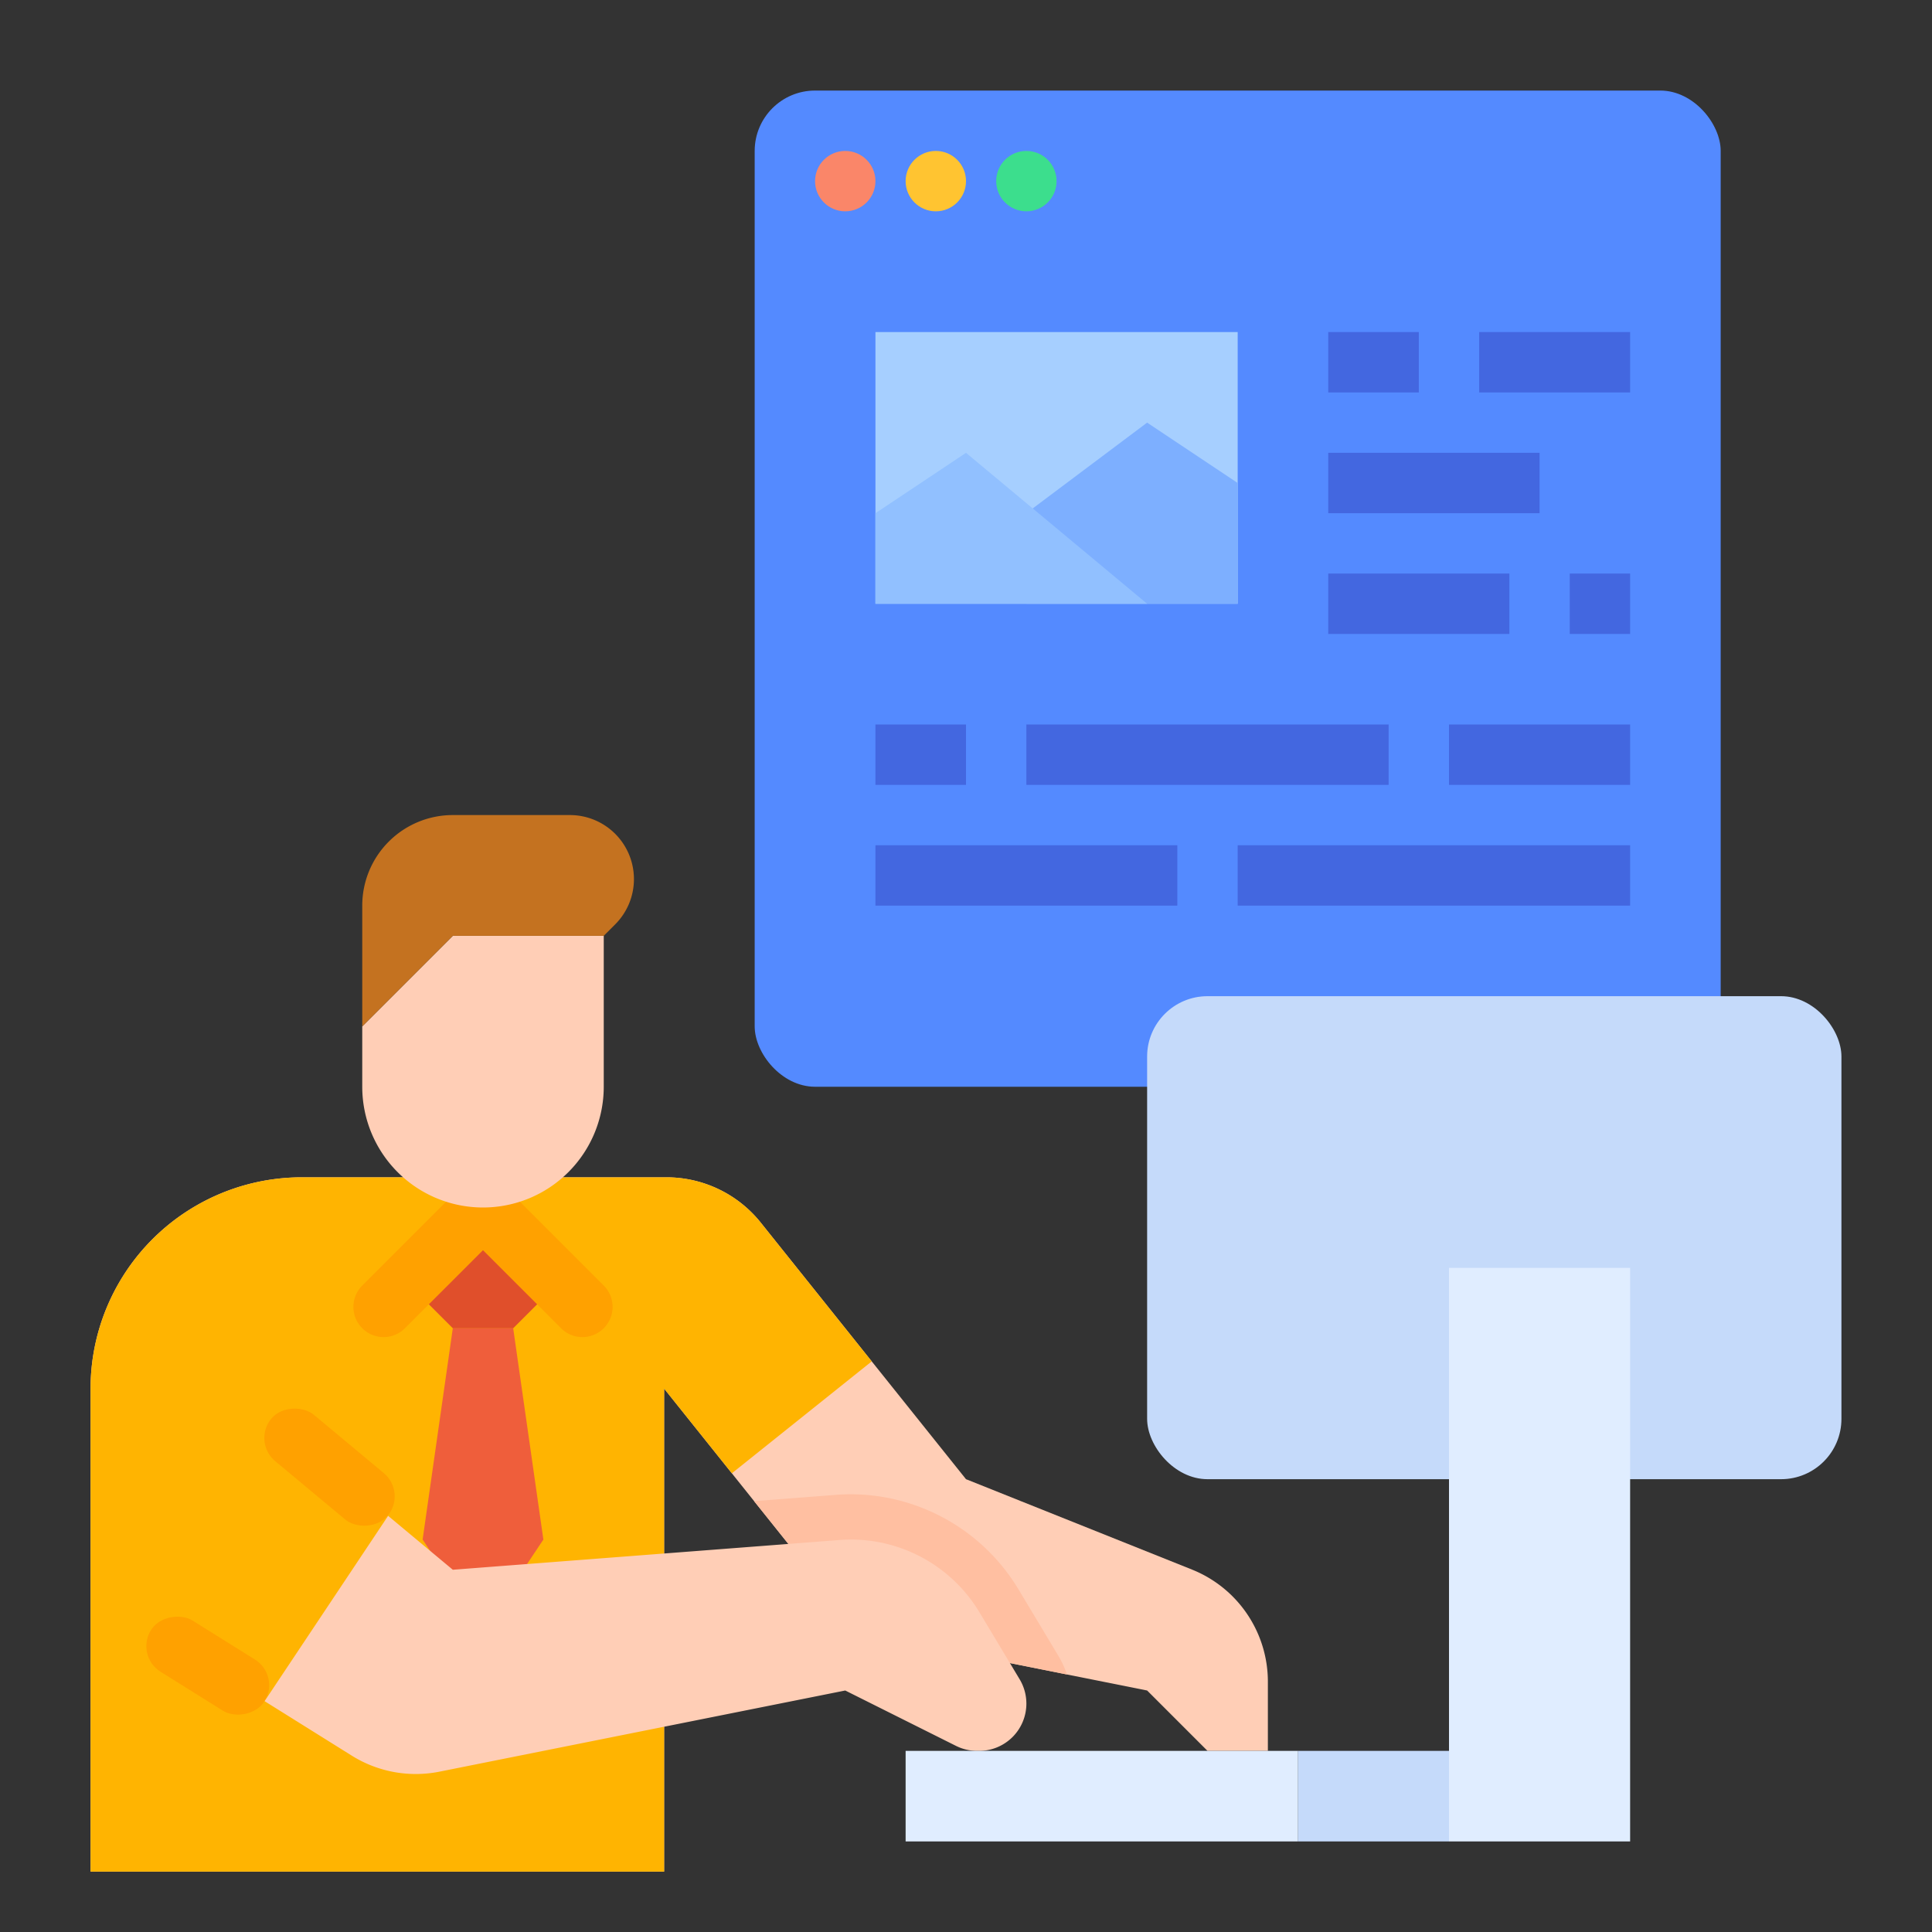 <svg id="flat" height="512" viewBox="0 0 512 512" width="512" xmlns="http://www.w3.org/2000/svg"><rect x="0" y="0" width="512" height="512" fill="#333333" stroke="none"/><rect fill="#548aff" height="264" rx="16" width="256" x="200" y="24"/><path d="m232 88h96v72h-96z" fill="#a6cfff"/><path d="m272 136 32-24 24 16v32h-56z" fill="#7dafff"/><path d="m336 445.67v18.33h-16l-16-16-21.25-4.25-54.94-10.99-27.96-34.94-5.9-7.38-17.95-22.44v128h-152v-128a55.997 55.997 0 0 1 56-56h96.62a32.004 32.004 0 0 1 24.99 12.01l29.41 36.77 24.98 31.22 59.88 23.95a32.01 32.01 0 0 1 20.12 29.72z" fill="#ffceb6"/><path d="m280.5 438.85-10.65-17.75a51.945 51.945 0 0 0 -44.33-25.1c-1.31 0-2.65.05-3.96.15l-21.71 1.67 27.96 34.94 54.94 10.99a24.94 24.94 0 0 0 -2.25-4.9z" fill="#ffbfa1"/><path d="m231.02 360.78-37.07 29.66-17.95-22.44v128h-152v-128a55.997 55.997 0 0 1 56-56h96.62a32.004 32.004 0 0 1 24.99 12.01z" fill="#ffb401"/><path d="m136 352 8 56-16 24-16-24 8-56z" fill="#ef5e3b"/><path d="m144 344-8 8h-16l-8-8 16-16z" fill="#e04f2b"/><rect fill="#ffa100" height="40.167" rx="8" transform="matrix(.64 -.768 .768 .64 -267.272 207.086)" width="15.999" x="79.429" y="368.773"/><rect fill="#ffa100" height="35.516" rx="8" transform="matrix(.53 -.848 .848 .53 -348.439 254.154)" width="16.001" x="47.058" y="423.654"/><path d="m70.118 450.824 23.107 14.442a32 32 0 0 0 23.236 4.243l107.54-21.508 29.354 14.677a12.529 12.529 0 0 0 5.603 1.323h.513a12.53 12.53 0 0 0 12.53-12.53 12.53 12.53 0 0 0 -1.786-6.446l-10.651-17.752a39.696 39.696 0 0 0 -34.039-19.273q-1.524 0-3.045.117l-102.48 7.883-17.143-14.286-32.739 49.109z" fill="#ffceb6"/><path d="m240 464h104v24h-104z" fill="#e0edff"/><rect fill="#c5dafa" height="128" rx="16" width="184" x="304" y="264"/><path d="m384 336h48v152h-48z" fill="#e0edff"/><path d="m344 464h40v24h-40z" fill="#c5dafa"/><path d="m304 160-48-40-24 16v24z" fill="#91c0ff"/><g fill="#4367e0"><path d="m352 88h24v16h-24z"/><path d="m392 88h40v16h-40z"/><path d="m352 120h56v16h-56z"/><path d="m352 152h48v16h-48z"/><path d="m416 152h16v16h-16z"/><path d="m232 192h24v16h-24z"/><path d="m272 192h96v16h-96z"/><path d="m384 192h48v16h-48z"/><path d="m232 224h80v16h-80z"/><path d="m328 224h104v16h-104z"/></g><path d="m148.686 352-20.686-20.686-20.686 20.686a8 8 0 0 1 -11.314 0 8 8 0 0 1 0-11.314l26.343-26.343a8.003 8.003 0 0 1 11.314 0l26.343 26.343a8 8 0 0 1 0 11.314 8 8 0 0 1 -11.315-0z" fill="#ffa100"/><path d="m128 320a32 32 0 0 0 32-32v-40h-40l-24 24v16a32 32 0 0 0 32 32z" fill="#ffceb6"/><path d="m160 248 3.029-3.029a16.971 16.971 0 0 0 4.971-12 16.971 16.971 0 0 0 -16.971-16.971h-31.029a24 24 0 0 0 -24 24v32l24-24z" fill="#c47220"/><circle cx="224" cy="48" fill="#fa8669" r="8"/><circle cx="248" cy="48" fill="#ffc431" r="8"/><circle cx="272" cy="48" fill="#3cde8d" r="8"/></svg>